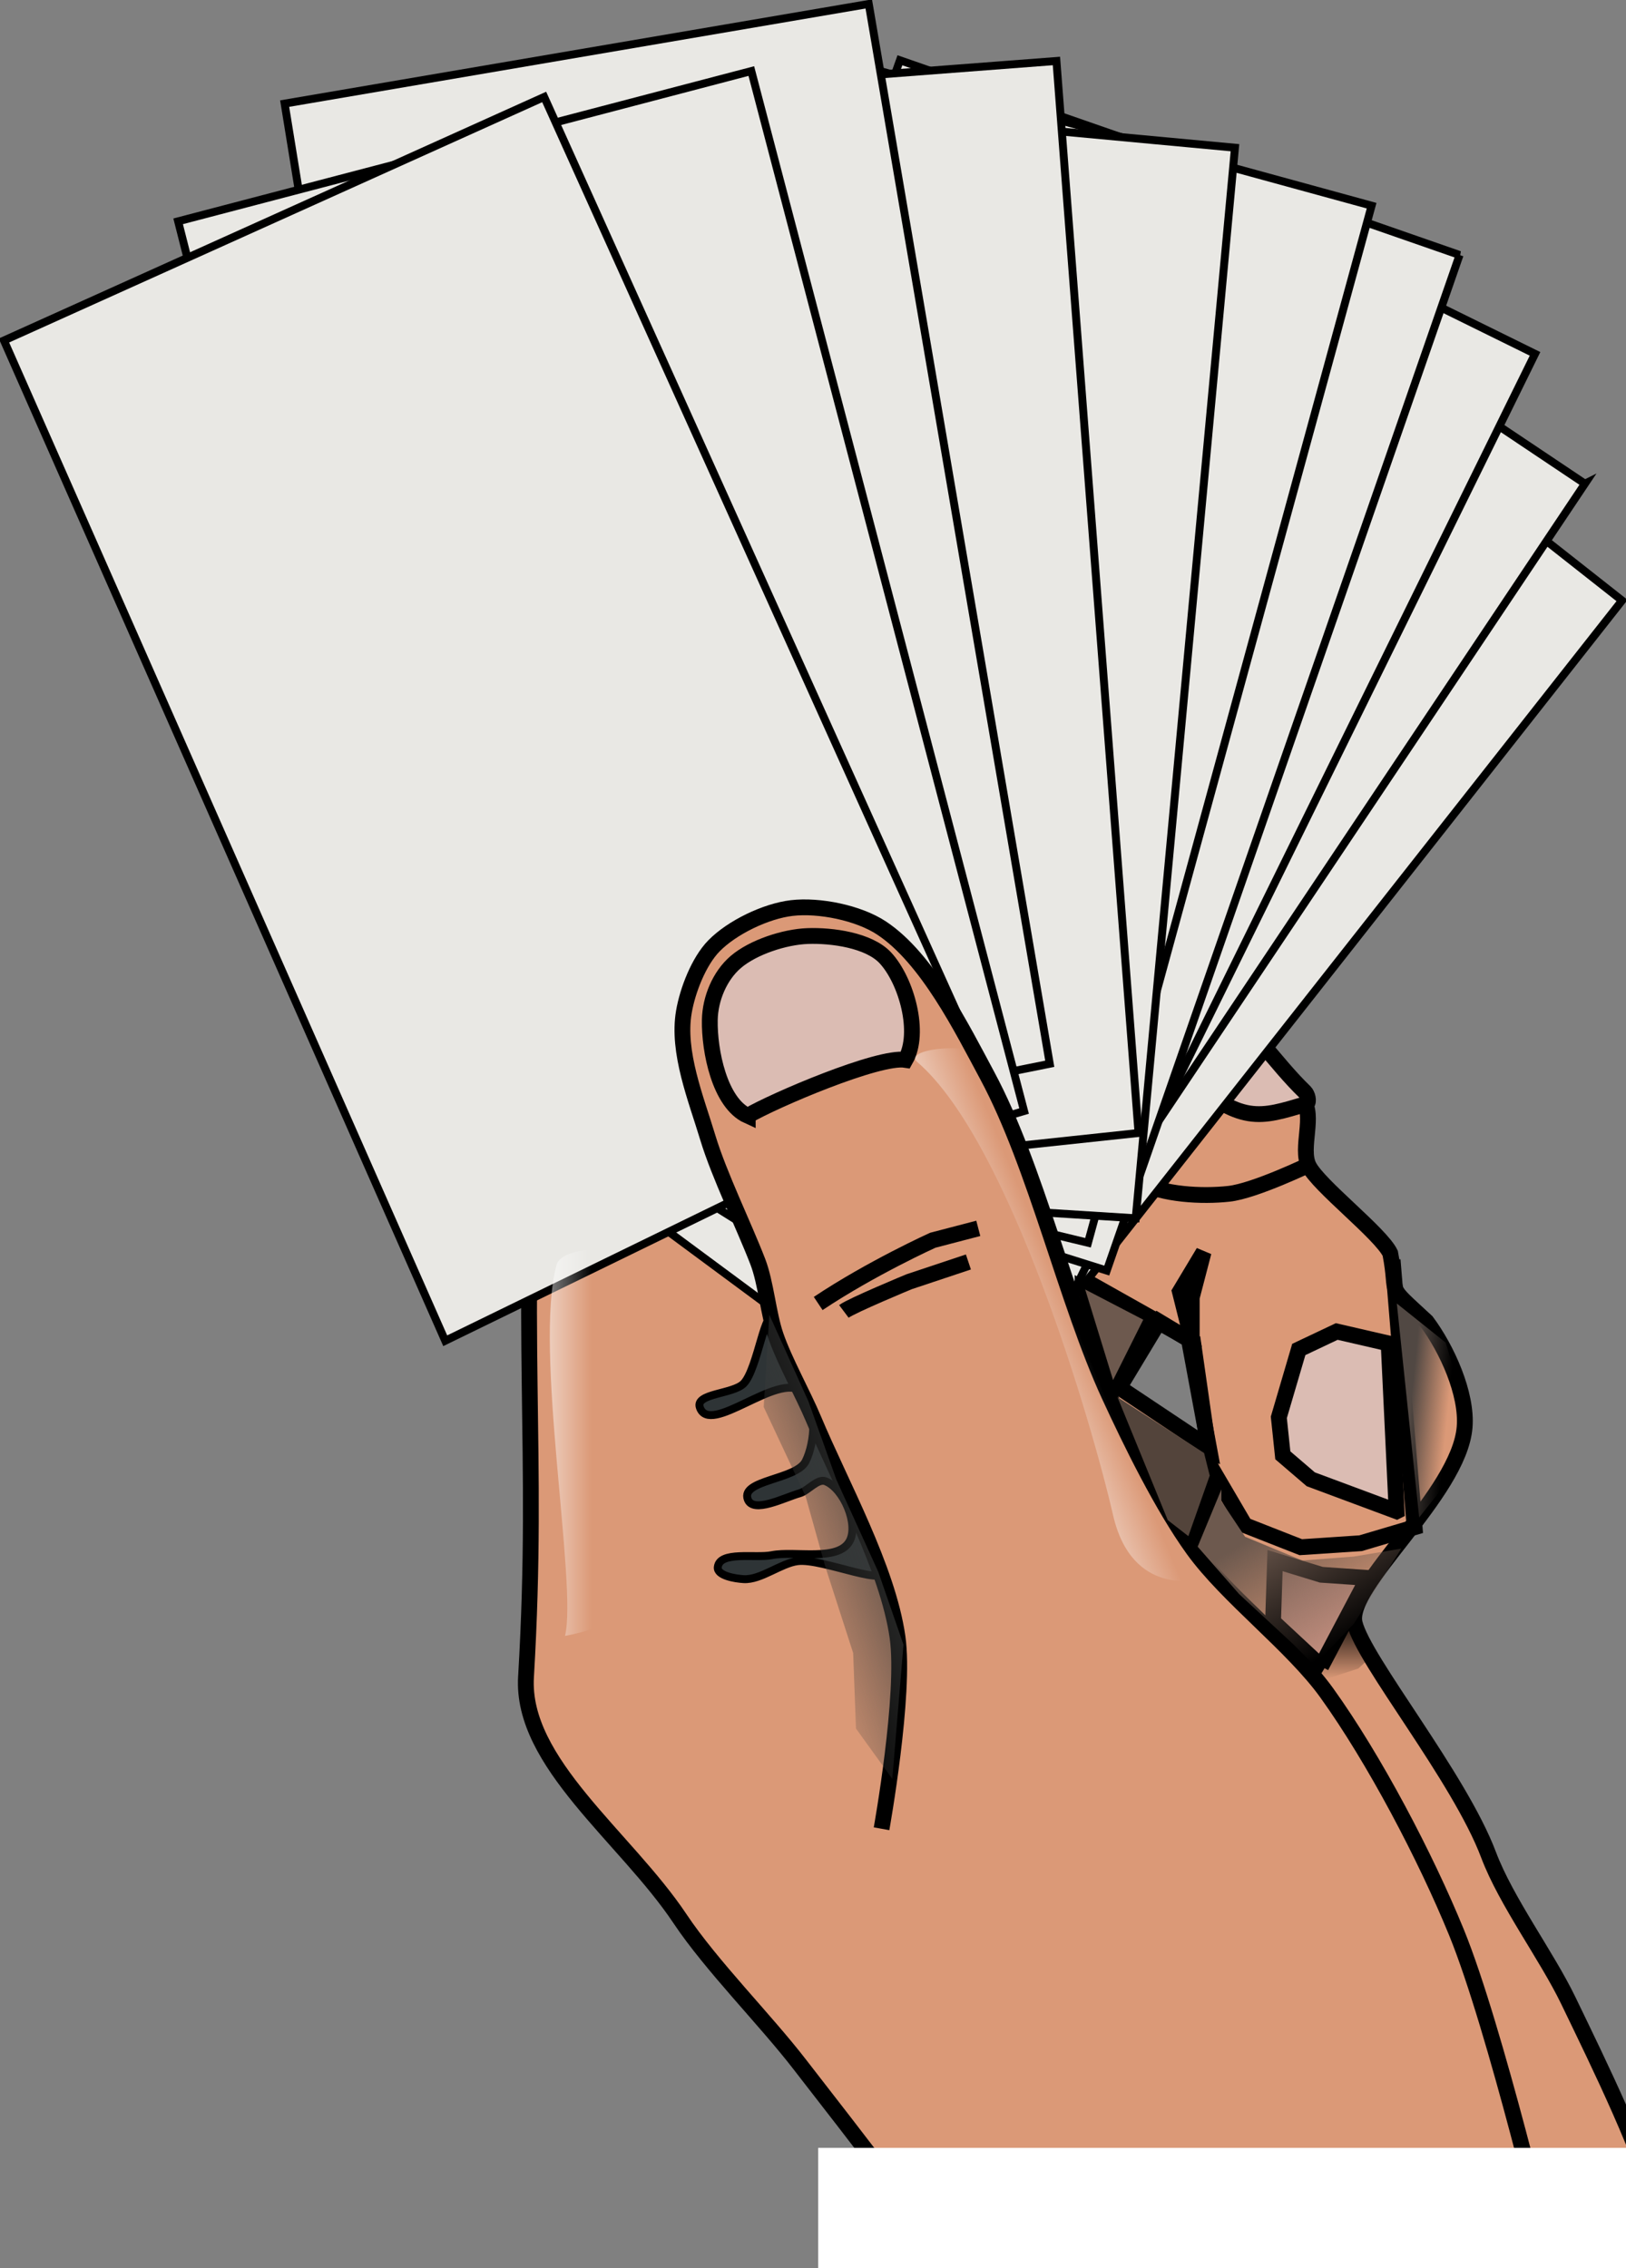 <?xml version="1.0" encoding="UTF-8" standalone="no"?>
<!-- Created with Inkscape (http://www.inkscape.org/) -->

<svg
   xmlns:dc="http://purl.org/dc/elements/1.1/"
   xmlns:cc="http://creativecommons.org/ns#"
   xmlns:rdf="http://www.w3.org/1999/02/22-rdf-syntax-ns#"
   xmlns:svg="http://www.w3.org/2000/svg"
   xmlns="http://www.w3.org/2000/svg"
   xmlns:xlink="http://www.w3.org/1999/xlink"
   xmlns:sodipodi="http://sodipodi.sourceforge.net/DTD/sodipodi-0.dtd"
   xmlns:inkscape="http://www.inkscape.org/namespaces/inkscape"
   version="1.0"
   width="385.76"
   height="537.919"
   id="svg5655"
   inkscape:version="0.47pre4 r22446"
   sodipodi:docname="hand-limit-3.svg">
  <rect width="100%" height="100%" fill="#808080" stroke="none"/>
  <sodipodi:namedview
     pagecolor="#ffffff"
     bordercolor="#666666"
     borderopacity="1"
     objecttolerance="10"
     gridtolerance="10"
     guidetolerance="10"
     inkscape:pageopacity="0"
     inkscape:pageshadow="2"
     inkscape:window-width="930"
     inkscape:window-height="700"
     id="namedview112"
     showgrid="false"
     inkscape:zoom="0.472"
     inkscape:cx="218.79773"
     inkscape:cy="276.38677"
     inkscape:window-x="169"
     inkscape:window-y="92"
     inkscape:window-maximized="0"
     inkscape:current-layer="svg5655" />
  <defs
     id="defs5657">
    <inkscape:perspective
       sodipodi:type="inkscape:persp3d"
       inkscape:vp_x="0 : 250 : 1"
       inkscape:vp_y="0 : 1000 : 0"
       inkscape:vp_z="362.95001 : 250 : 1"
       inkscape:persp3d-origin="181.47501 : 166.66667 : 1"
       id="perspective116" />
    <linearGradient
       id="linearGradient6706">
      <stop
         id="stop6708"
         style="stop-color:#ffffff;stop-opacity:1"
         offset="0" />
      <stop
         id="stop6710"
         style="stop-color:#ffffff;stop-opacity:0"
         offset="1" />
    </linearGradient>
    <linearGradient
       id="linearGradient6682">
      <stop
         id="stop6684"
         style="stop-color:#555753;stop-opacity:1"
         offset="0" />
      <stop
         id="stop6686"
         style="stop-color:#555753;stop-opacity:0"
         offset="1" />
    </linearGradient>
    <linearGradient
       id="linearGradient6670">
      <stop
         id="stop6672"
         style="stop-color:#ffffff;stop-opacity:1"
         offset="0" />
      <stop
         id="stop6674"
         style="stop-color:#ffffff;stop-opacity:0"
         offset="1" />
    </linearGradient>
    <linearGradient
       id="linearGradient6660">
      <stop
         id="stop6662"
         style="stop-color:#ffffff;stop-opacity:1"
         offset="0" />
      <stop
         id="stop6664"
         style="stop-color:#ffffff;stop-opacity:0"
         offset="1" />
    </linearGradient>
    <linearGradient
       id="linearGradient9895">
      <stop
         id="stop9897"
         style="stop-color:#796052;stop-opacity:1"
         offset="0" />
      <stop
         id="stop9899"
         style="stop-color:#796052;stop-opacity:0"
         offset="1" />
    </linearGradient>
    <linearGradient
       id="linearGradient6445">
      <stop
         id="stop6447"
         style="stop-color:#6d594e;stop-opacity:1"
         offset="0" />
      <stop
         id="stop6449"
         style="stop-color:#6d594e;stop-opacity:0"
         offset="1" />
    </linearGradient>
    <linearGradient
       id="linearGradient6375">
      <stop
         id="stop6377"
         style="stop-color:#514843;stop-opacity:1"
         offset="0" />
      <stop
         id="stop6379"
         style="stop-color:#514843;stop-opacity:0"
         offset="1" />
    </linearGradient>
    <linearGradient
       id="linearGradient6361">
      <stop
         id="stop6363"
         style="stop-color:#3a3b3a;stop-opacity:1"
         offset="0" />
      <stop
         id="stop6365"
         style="stop-color:#3a3b3a;stop-opacity:0"
         offset="1" />
    </linearGradient>
    <linearGradient
       id="linearGradient6329">
      <stop
         id="stop6331"
         style="stop-color:#000000;stop-opacity:1"
         offset="0" />
      <stop
         id="stop6333"
         style="stop-color:#000000;stop-opacity:0"
         offset="1" />
    </linearGradient>
    <linearGradient
       id="linearGradient6319">
      <stop
         id="stop6321"
         style="stop-color:#363939;stop-opacity:1"
         offset="0" />
      <stop
         id="stop6323"
         style="stop-color:#363939;stop-opacity:0"
         offset="1" />
    </linearGradient>
    <linearGradient
       id="linearGradient6301">
      <stop
         id="stop6303"
         style="stop-color:#3b3c3b;stop-opacity:1"
         offset="0" />
      <stop
         id="stop6305"
         style="stop-color:#3b3c3b;stop-opacity:0"
         offset="1" />
    </linearGradient>
    <linearGradient
       id="linearGradient6267">
      <stop
         id="stop6269"
         style="stop-color:#2e3436;stop-opacity:1"
         offset="0" />
      <stop
         id="stop6271"
         style="stop-color:#2e3436;stop-opacity:0"
         offset="1" />
    </linearGradient>
    <radialGradient
       cx="272.461"
       cy="353.099"
       r="114.07"
       fx="272.461"
       fy="353.099"
       id="radialGradient6423"
       xlink:href="#linearGradient6267"
       gradientUnits="userSpaceOnUse"
       gradientTransform="matrix(0.092,-0.141,0.574,0.374,119.506,578.748)" />
    <linearGradient
       x1="288.5"
       y1="365.362"
       x2="297.75"
       y2="365.362"
       id="linearGradient6429"
       xlink:href="#linearGradient6329"
       gradientUnits="userSpaceOnUse"
       gradientTransform="matrix(0,1.673,1.817,0,-245.306,-117.971)" />
    <linearGradient
       x1="301.228"
       y1="256.867"
       x2="309.006"
       y2="234.947"
       id="linearGradient6431"
       xlink:href="#linearGradient6361"
       gradientUnits="userSpaceOnUse"
       gradientTransform="matrix(0,1.876,1.876,0,-159.526,-221.566)" />
    <linearGradient
       x1="260.953"
       y1="373.716"
       x2="261.422"
       y2="378.489"
       id="linearGradient6433"
       xlink:href="#linearGradient6375"
       gradientUnits="userSpaceOnUse"
       gradientTransform="matrix(0,1.876,1.876,0,-266.293,-176.14)" />
    <linearGradient
       x1="244"
       y1="625.737"
       x2="259"
       y2="634.737"
       id="linearGradient6451"
       xlink:href="#linearGradient6445"
       gradientUnits="userSpaceOnUse"
       gradientTransform="matrix(0,1.876,1.876,0,-776.671,-111.292)" />
    <linearGradient
       x1="202.233"
       y1="323.335"
       x2="188.798"
       y2="324.749"
       id="linearGradient6135"
       xlink:href="#linearGradient6301"
       gradientUnits="userSpaceOnUse"
       gradientTransform="matrix(-1.876,0,0,1.876,803.908,51.635)" />
    <linearGradient
       x1="220.971"
       y1="321.921"
       x2="217.082"
       y2="338.715"
       id="linearGradient6137"
       xlink:href="#linearGradient6319"
       gradientUnits="userSpaceOnUse"
       gradientTransform="matrix(-1.876,0,0,1.876,803.079,54.951)" />
    <linearGradient
       x1="288.5"
       y1="365.362"
       x2="297.75"
       y2="365.362"
       id="linearGradient6139"
       xlink:href="#linearGradient6329"
       gradientUnits="userSpaceOnUse"
       gradientTransform="matrix(-1.673,0,0,1.817,747.065,75.275)" />
    <linearGradient
       x1="301.228"
       y1="256.867"
       x2="309.006"
       y2="234.947"
       id="linearGradient6141"
       xlink:href="#linearGradient6361"
       gradientUnits="userSpaceOnUse"
       gradientTransform="matrix(-1.876,0,0,1.876,850.66,161.056)" />
    <linearGradient
       x1="260.953"
       y1="373.716"
       x2="261.422"
       y2="378.489"
       id="linearGradient6143"
       xlink:href="#linearGradient6375"
       gradientUnits="userSpaceOnUse"
       gradientTransform="matrix(-1.876,0,0,1.876,805.234,54.288)" />
    <linearGradient
       x1="210.364"
       y1="607.327"
       x2="218.408"
       y2="620.408"
       id="linearGradient6145"
       xlink:href="#linearGradient9895"
       gradientUnits="userSpaceOnUse"
       gradientTransform="matrix(-1.876,0,0,1.876,741.793,-456.559)" />
    <linearGradient
       x1="244"
       y1="625.737"
       x2="259"
       y2="634.737"
       id="linearGradient6147"
       xlink:href="#linearGradient6445"
       gradientUnits="userSpaceOnUse"
       gradientTransform="matrix(-1.876,0,0,1.876,740.386,-456.09)" />
    <radialGradient
       cx="168.268"
       cy="693.445"
       r="57.5"
       fx="168.268"
       fy="693.445"
       id="radialGradient6666"
       xlink:href="#linearGradient6660"
       gradientUnits="userSpaceOnUse"
       gradientTransform="matrix(1,0,0,0.67,0,235.224)" />
    <radialGradient
       cx="148.522"
       cy="647.451"
       r="92.522"
       fx="148.522"
       fy="647.451"
       id="radialGradient6678"
       xlink:href="#linearGradient6670"
       gradientUnits="userSpaceOnUse"
       gradientTransform="matrix(0.894,0.447,-0.692,1.382,463.558,-314.105)" />
    <radialGradient
       cx="227.64"
       cy="707.89"
       r="94.453"
       fx="227.64"
       fy="707.89"
       id="radialGradient6688"
       xlink:href="#linearGradient6682"
       gradientUnits="userSpaceOnUse"
       gradientTransform="matrix(1.328,0,0,0.378,-69.4,485.719)" />
    <radialGradient
       cx="148.522"
       cy="647.451"
       r="92.522"
       fx="148.522"
       fy="647.451"
       id="radialGradient6692"
       xlink:href="#linearGradient6670"
       gradientUnits="userSpaceOnUse"
       gradientTransform="matrix(0.894,0.447,-0.692,1.382,635.558,-420.105)" />
    <linearGradient
       x1="303.867"
       y1="549.756"
       x2="303.867"
       y2="559.678"
       id="linearGradient6712"
       xlink:href="#linearGradient6706"
       gradientUnits="userSpaceOnUse" />
    <linearGradient
       x1="321.191"
       y1="583.698"
       x2="326.141"
       y2="571.699"
       id="linearGradient6716"
       xlink:href="#linearGradient6706"
       gradientUnits="userSpaceOnUse"
       gradientTransform="matrix(1,0,0,-1,13.435,1243.1)" />
    <linearGradient
       x1="202.233"
       y1="323.335"
       x2="188.798"
       y2="324.749"
       id="linearGradient6770"
       xlink:href="#linearGradient6301"
       gradientUnits="userSpaceOnUse"
       gradientTransform="matrix(-1.876,0,0,1.876,986.695,522.401)" />
    <linearGradient
       x1="220.971"
       y1="321.921"
       x2="217.082"
       y2="338.715"
       id="linearGradient6772"
       xlink:href="#linearGradient6319"
       gradientUnits="userSpaceOnUse"
       gradientTransform="matrix(-1.876,0,0,1.876,985.866,525.717)" />
    <linearGradient
       x1="288.5"
       y1="365.362"
       x2="297.75"
       y2="365.362"
       id="linearGradient6774"
       xlink:href="#linearGradient6329"
       gradientUnits="userSpaceOnUse"
       gradientTransform="matrix(-1.673,0,0,1.817,929.852,546.04)" />
    <linearGradient
       x1="301.228"
       y1="256.867"
       x2="309.006"
       y2="234.947"
       id="linearGradient6776"
       xlink:href="#linearGradient6361"
       gradientUnits="userSpaceOnUse"
       gradientTransform="matrix(-1.876,0,0,1.876,1033.447,631.821)" />
    <linearGradient
       x1="260.953"
       y1="373.716"
       x2="261.422"
       y2="378.489"
       id="linearGradient6778"
       xlink:href="#linearGradient6375"
       gradientUnits="userSpaceOnUse"
       gradientTransform="matrix(-1.876,0,0,1.876,988.021,525.053)" />
    <linearGradient
       x1="210.364"
       y1="607.327"
       x2="218.408"
       y2="620.408"
       id="linearGradient6780"
       xlink:href="#linearGradient9895"
       gradientUnits="userSpaceOnUse"
       gradientTransform="matrix(-1.876,0,0,1.876,924.579,14.206)" />
    <linearGradient
       x1="244"
       y1="625.737"
       x2="259"
       y2="634.737"
       id="linearGradient6782"
       xlink:href="#linearGradient6445"
       gradientUnits="userSpaceOnUse"
       gradientTransform="matrix(-1.876,0,0,1.876,923.173,14.675)" />
    <clipPath
       id="clipPath">
      <path
         d="m 293.947,1259.144 c 0,0 55.24,-13.096 77.683,-22.263 17.954,-7.333 41.091,-19.475 56.842,-30.789 11.351,-8.154 22.766,-23.566 34.105,-31.737 10.112,-7.286 25.153,-14.678 36.473,-19.895 22.1,-10.183 54.352,-17.381 75.789,-28.895 11.395,-6.12 27.921,-14.314 35.052,-25.105 3.612,-5.465 5.504,-14.81 4.737,-21.316 -0.722,-6.122 -4.583,-14.173 -9,-18.474 -3.691,-3.594 -10.554,-6.237 -15.631,-7.105 -9.562,-1.635 -20.555,2.882 -29.842,5.684 -8.827,2.664 -20.766,8.522 -29.368,11.842 -5.048,1.948 -12.41,2.501 -17.526,4.263 -6.194,2.133 -13.852,6.471 -19.895,9 -15.313,6.408 -35.2,17.54 -51.631,19.895 -13.551,1.942 -45.473,-3.789 -45.473,-3.789"
         id="path6732"
         style="fill:#db9977;fill-opacity:1;fill-rule:evenodd;stroke:#000000;stroke-width:3.751;stroke-linecap:butt;stroke-linejoin:miter;stroke-miterlimit:4;stroke-opacity:1;stroke-dasharray:none" />
    </clipPath>
    <filter
       x="-0.5"
       y="-0.5"
       width="2"
       height="2"
       color-interpolation-filters="sRGB"
       id="filter">
      <feGaussianBlur
         id="feGaussianBlur6855"
         stdDeviation="5.0" />
    </filter>
    <clipPath
       id="clipPath7">
      <path
         d="m 432.273,1016.111 c 54.952,3.246 78.865,-1.896 152.516,2.872 28.482,1.844 53.94,46.715 58.732,74.851 3.288,19.302 11.669,38.103 17.526,59.201 1.551,5.587 -6.051,13.345 -11.371,15.65 -4.205,1.822 -10.896,-0.31 -15.181,-1.934 -12.285,-4.656 -20.415,-22.604 -25.087,-27.432 -3.855,-3.984 3.501,13.822 0.469,18.464 -10.162,15.555 -26.699,31.139 -40.737,42.613 -3.646,2.98 -11.425,-0.672 -15.65,1.407 -4.692,2.308 -16.028,17.096 -20.75,19.343 -10.865,2.082 -6.825,-1.473 -16.178,8.616 -6.412,4.785 -17.114,9.695 -25.087,9.027 -15.914,-1.333 -37.542,-28.223 -46.423,-26.084 -8.915,2.147 -36.496,24.803 -54.981,31.769 -11.069,4.171 -23.928,13.795 -34.583,18.933 -15.547,7.497 -36.376,17.801 -53.046,22.274 -6.503,1.745 -15.529,2.015 -22.215,2.813 -14.055,1.678 -23.997,0.277 -46.892,5.217 1.671,-24.035 2.987,-134.003 2.345,-149.233 12.163,-0.992 33.189,-13.551 46.423,-21.277 18.632,-10.877 41.182,-28.965 58.263,-42.144 10.631,-8.203 23.414,-20.973 34.583,-28.428 19.342,-12.911 36.981,-37.729 57.325,-36.517 z m 68.638,140.734 -14.185,21.277 25.556,-4.748 4.279,-7.092 -15.65,-9.437 z"
         id="path6718"
         style="fill:#db9977;fill-opacity:1;fill-rule:evenodd;stroke:#000000;stroke-width:3.751;stroke-linecap:butt;stroke-linejoin:miter;stroke-miterlimit:4;stroke-opacity:1;stroke-dasharray:none" />
    </clipPath>
    <filter
       x="-0.5"
       y="-0.5"
       width="2"
       height="2"
       color-interpolation-filters="sRGB"
       id="filtern">
      <feGaussianBlur
         stdDeviation="5.0"
         id="feGaussianBlur7186" />
    </filter>
    <radialGradient
       cx="148.522"
       cy="647.451"
       r="92.522"
       fx="148.522"
       fy="647.451"
       id="radialGradient7466"
       xlink:href="#linearGradient6670"
       gradientUnits="userSpaceOnUse"
       gradientTransform="matrix(0.894,0.447,-0.692,1.382,465.558,-210.105)" />
    <radialGradient
       cx="227.64"
       cy="707.89"
       r="94.453"
       fx="227.64"
       fy="707.89"
       id="radialGradient7468"
       xlink:href="#linearGradient6682"
       gradientUnits="userSpaceOnUse"
       gradientTransform="matrix(1.328,0,0,0.378,-75.4,593.719)" />
    <linearGradient
       x1="303.867"
       y1="549.756"
       x2="303.867"
       y2="559.678"
       id="linearGradient7470"
       xlink:href="#linearGradient6706"
       gradientUnits="userSpaceOnUse"
       gradientTransform="matrix(0,-1,1,0,-319.347,627.88)" />
    <linearGradient
       x1="321.191"
       y1="583.698"
       x2="326.141"
       y2="571.699"
       id="linearGradient7472"
       xlink:href="#linearGradient6706"
       gradientUnits="userSpaceOnUse"
       gradientTransform="matrix(0,-1,-1,0,923.754,614.445)" />
    <linearGradient
       x1="244"
       y1="625.737"
       x2="259"
       y2="634.737"
       id="linearGradient7474"
       xlink:href="#linearGradient6445"
       gradientUnits="userSpaceOnUse"
       gradientTransform="matrix(-1.876,0,0,1.876,747.173,-353.325)" />
    <linearGradient
       x1="210.364"
       y1="607.327"
       x2="218.408"
       y2="620.408"
       id="linearGradient7476"
       xlink:href="#linearGradient9895"
       gradientUnits="userSpaceOnUse"
       gradientTransform="matrix(-1.876,0,0,1.876,748.579,-353.794)" />
    <linearGradient
       x1="260.953"
       y1="373.716"
       x2="261.422"
       y2="378.489"
       id="linearGradient7478"
       xlink:href="#linearGradient6375"
       gradientUnits="userSpaceOnUse"
       gradientTransform="matrix(-1.876,0,0,1.876,812.021,157.053)" />
    <linearGradient
       x1="301.228"
       y1="256.867"
       x2="309.006"
       y2="234.947"
       id="linearGradient7480"
       xlink:href="#linearGradient6361"
       gradientUnits="userSpaceOnUse"
       gradientTransform="matrix(-1.876,0,0,1.876,857.447,263.821)" />
    <linearGradient
       x1="288.5"
       y1="365.362"
       x2="297.75"
       y2="365.362"
       id="linearGradient7482"
       xlink:href="#linearGradient6329"
       gradientUnits="userSpaceOnUse"
       gradientTransform="matrix(-1.673,0,0,1.817,753.852,178.04)" />
    <linearGradient
       x1="220.971"
       y1="321.921"
       x2="217.082"
       y2="338.715"
       id="linearGradient7484"
       xlink:href="#linearGradient6319"
       gradientUnits="userSpaceOnUse"
       gradientTransform="matrix(-1.876,0,0,1.876,809.866,157.717)" />
    <linearGradient
       x1="202.233"
       y1="323.335"
       x2="188.798"
       y2="324.749"
       id="linearGradient7486"
       xlink:href="#linearGradient6301"
       gradientUnits="userSpaceOnUse"
       gradientTransform="matrix(-1.876,0,0,1.876,810.695,154.401)" />
    <linearGradient
       inkscape:collect="always"
       xlink:href="#linearGradient6706"
       id="linearGradient2921"
       gradientUnits="userSpaceOnUse"
       gradientTransform="matrix(0,-1,-1,0,823.782,632.556)"
       x1="321.191"
       y1="583.698"
       x2="326.141"
       y2="571.699" />
    <linearGradient
       inkscape:collect="always"
       xlink:href="#linearGradient6706"
       id="linearGradient2924"
       gradientUnits="userSpaceOnUse"
       gradientTransform="matrix(0,-1,1,0,-419.318,645.991)"
       x1="303.867"
       y1="549.756"
       x2="303.867"
       y2="559.678" />
    <linearGradient
       inkscape:collect="always"
       xlink:href="#linearGradient6445"
       id="linearGradient2927"
       gradientUnits="userSpaceOnUse"
       gradientTransform="matrix(0,1.876,1.876,0,-876.643,-93.182)"
       x1="244"
       y1="625.737"
       x2="259"
       y2="634.737" />
    <linearGradient
       inkscape:collect="always"
       xlink:href="#linearGradient6375"
       id="linearGradient2935"
       gradientUnits="userSpaceOnUse"
       gradientTransform="matrix(0,1.876,1.876,0,-366.265,-158.03)"
       x1="260.953"
       y1="373.716"
       x2="261.422"
       y2="378.489" />
    <linearGradient
       inkscape:collect="always"
       xlink:href="#linearGradient6361"
       id="linearGradient2938"
       gradientUnits="userSpaceOnUse"
       gradientTransform="matrix(0,1.876,1.876,0,-259.497,-203.456)"
       x1="301.228"
       y1="256.867"
       x2="309.006"
       y2="234.947" />
    <linearGradient
       inkscape:collect="always"
       xlink:href="#linearGradient6329"
       id="linearGradient2942"
       gradientUnits="userSpaceOnUse"
       gradientTransform="matrix(0,1.673,1.817,0,-345.278,-99.861)"
       x1="288.5"
       y1="365.362"
       x2="297.75"
       y2="365.362" />
    <inkscape:perspective
       id="perspective2967"
       inkscape:persp3d-origin="0.5 : 0.33333333 : 1"
       inkscape:vp_z="1 : 0.5 : 1"
       inkscape:vp_y="0 : 1000 : 0"
       inkscape:vp_x="0 : 0.5 : 1"
       sodipodi:type="inkscape:persp3d" />
    <inkscape:perspective
       id="perspective2989"
       inkscape:persp3d-origin="0.5 : 0.33333333 : 1"
       inkscape:vp_z="1 : 0.5 : 1"
       inkscape:vp_y="0 : 1000 : 0"
       inkscape:vp_x="0 : 0.5 : 1"
       sodipodi:type="inkscape:persp3d" />
    <inkscape:perspective
       id="perspective2989-9"
       inkscape:persp3d-origin="0.5 : 0.33333333 : 1"
       inkscape:vp_z="1 : 0.5 : 1"
       inkscape:vp_y="0 : 1000 : 0"
       inkscape:vp_x="0 : 0.5 : 1"
       sodipodi:type="inkscape:persp3d" />
    <inkscape:perspective
       id="perspective2989-5"
       inkscape:persp3d-origin="0.5 : 0.33333333 : 1"
       inkscape:vp_z="1 : 0.5 : 1"
       inkscape:vp_y="0 : 1000 : 0"
       inkscape:vp_x="0 : 0.5 : 1"
       sodipodi:type="inkscape:persp3d" />
    <inkscape:perspective
       id="perspective2989-1"
       inkscape:persp3d-origin="0.5 : 0.33333333 : 1"
       inkscape:vp_z="1 : 0.5 : 1"
       inkscape:vp_y="0 : 1000 : 0"
       inkscape:vp_x="0 : 0.5 : 1"
       sodipodi:type="inkscape:persp3d" />
    <inkscape:perspective
       id="perspective2989-4"
       inkscape:persp3d-origin="0.5 : 0.33333333 : 1"
       inkscape:vp_z="1 : 0.5 : 1"
       inkscape:vp_y="0 : 1000 : 0"
       inkscape:vp_x="0 : 0.5 : 1"
       sodipodi:type="inkscape:persp3d" />
    <inkscape:perspective
       id="perspective2989-90"
       inkscape:persp3d-origin="0.5 : 0.33333333 : 1"
       inkscape:vp_z="1 : 0.5 : 1"
       inkscape:vp_y="0 : 1000 : 0"
       inkscape:vp_x="0 : 0.5 : 1"
       sodipodi:type="inkscape:persp3d" />
  </defs>
  <path
     style="fill:#db9977;fill-opacity:1;fill-rule:evenodd;stroke:#000000;stroke-width:3.751;stroke-linecap:butt;stroke-linejoin:miter;stroke-miterlimit:4;stroke-opacity:1;stroke-dasharray:none"
     id="path6383"
     d="m 124.793,397.718 c 3.246,-54.952 -1.896,-78.865 2.872,-152.516 1.844,-28.482 46.715,-53.94 74.851,-58.732 19.303,-3.288 38.103,-11.669 59.201,-17.526 5.587,-1.551 13.345,6.051 15.65,11.371 1.822,4.205 -0.31,10.896 -1.934,15.181 -4.656,12.285 -22.604,20.415 -27.432,25.087 -3.984,3.855 13.822,-3.501 18.464,-0.469 15.555,10.162 31.139,26.699 42.613,40.737 2.98,3.646 -0.672,11.425 1.407,15.65 2.308,4.692 17.096,16.028 19.343,20.75 2.082,10.865 -1.473,6.825 8.616,16.178 4.785,6.412 9.695,17.114 9.027,25.087 -1.334,15.914 -28.223,37.542 -26.084,46.423 2.147,8.915 24.803,36.496 31.769,54.981 4.172,11.069 13.795,23.928 18.933,34.583 7.497,15.547 17.801,36.376 22.274,53.046 1.745,6.503 2.015,15.529 2.814,22.215 1.678,14.055 0.277,23.997 5.217,46.892 -24.035,-1.671 -134.003,-2.987 -149.234,-2.345 -0.992,-12.163 -13.551,-33.189 -21.277,-46.423 -10.877,-18.632 -28.965,-41.182 -42.144,-58.263 -8.203,-10.631 -20.973,-23.414 -28.428,-34.583 -12.911,-19.342 -37.729,-36.981 -36.517,-57.325 z m 140.734,-68.638 21.277,14.185 -4.748,-25.556 -7.092,-4.279 -9.437,15.65 z" />
  <path
     style="fill:#dbbcb3;fill-opacity:1;fill-rule:evenodd;stroke:#000000;stroke-width:3.751;stroke-linecap:butt;stroke-linejoin:miter;stroke-miterlimit:4;stroke-opacity:1;stroke-dasharray:none"
     id="path6385"
     d="m 287.277,234.812 c -2.02,-1.763 -7.898,4.162 -8.986,6.612 -1.64,3.694 -0.301,10.228 2.368,13.263 13.97,12.172 18.085,10.438 29.368,7.105 0.606,-0.617 0.149,-2.243 -0.474,-2.842 -6.964,-6.706 -13.046,-16.08 -22.277,-24.139 z" />
  <path
     style="fill:#dbbcb3;fill-opacity:1;fill-rule:evenodd;stroke:#000000;stroke-width:3.751;stroke-linecap:butt;stroke-linejoin:miter;stroke-miterlimit:4;stroke-opacity:1;stroke-dasharray:none"
     id="path6387"
     d="m 331.343,358.423 -1.895,-39.789 -12.316,-2.842 -9,4.263 -4.737,16.105 0.947,9 6.632,5.684 20.368,7.579 z" />
  <path
     style="fill:none;stroke:#000000;stroke-width:3.751;stroke-linecap:butt;stroke-linejoin:miter;stroke-miterlimit:4;stroke-opacity:1;stroke-dasharray:none"
     id="path6389"
     d="m 250.576,243.442 c 0,0 -3.151,13.064 5.921,20.747 4.846,4.104 8.159,13.069 13.737,16.105 5.666,3.085 14.902,3.541 21.316,2.842 6.157,-0.671 19.397,-7.072 19.397,-7.072" />
  <path
     style="fill:none;stroke:#000000;stroke-width:3.751;stroke-linecap:butt;stroke-linejoin:miter;stroke-miterlimit:4;stroke-opacity:1;stroke-dasharray:none"
     id="path6391"
     d="m 252.713,301.108 30.316,17.052 4.263,29.842 8.053,13.737 13.263,5.21 14.21,-0.947 12.789,-3.789 -5.215,-63.392" />
  <path
     style="fill:#2e3436;fill-rule:evenodd;stroke:#000000;stroke-width:1.876px;stroke-linecap:butt;stroke-linejoin:miter;stroke-opacity:1"
     id="path6395"
     d="m 183.555,313.423 c -1.893,-4.513 -3.73,11.14 -7.105,14.684 -2.456,2.579 -11.566,2.312 -10.421,5.684 2.36,6.946 18.449,-8.397 24.158,-3.789 3.877,3.129 3.19,12.13 0.947,16.579 -2.217,4.4 -15.414,4.368 -13.737,9 1.266,3.497 8.735,-0.416 12.316,-1.421 1.959,-0.55 4.268,-3.595 6.158,-2.842 4.266,1.699 7.911,10.195 5.684,14.21 -2.731,4.924 -12.953,2.207 -18.474,3.316 -3.853,0.774 -12.37,-1.066 -12.789,2.842 -0.217,2.023 4.126,2.73 6.158,2.842 4.038,0.224 8.777,-3.755 12.789,-4.263 6.077,-0.77 22.857,7.018 20.368,1.421 -8.453,-19.009 -20.171,-44.237 -26.052,-58.263 z" />
  <path
     style="fill:none;stroke:#000000;stroke-width:3.751;stroke-linecap:butt;stroke-linejoin:miter;stroke-miterlimit:4;stroke-opacity:1;stroke-dasharray:none"
     id="path6393"
     d="m 246.555,222.003 -15.158,3.316" />
  <path
     style="fill:none;stroke:#000000;stroke-width:3.751;stroke-linecap:butt;stroke-linejoin:miter;stroke-miterlimit:4;stroke-opacity:1;stroke-dasharray:none"
     id="path9903"
     d="m 251.592,258.871 -9.118,1.658" />
  <path
     style="fill:#e9e8e4;fill-opacity:1;fill-rule:evenodd;stroke:#000000;stroke-width:1.876px;stroke-linecap:butt;stroke-linejoin:miter;stroke-opacity:1"
     id="path6399-24"
     d="M 384.822,142.424 274.381,55.447 112.358,257.901 227.106,342.799 384.822,142.424 z"
     inkscape:transform-center-x="-103.21669"
     inkscape:transform-center-y="26.573326" />
  <path
     style="fill:#e9e8e4;fill-opacity:1;fill-rule:evenodd;stroke:#000000;stroke-width:1.876px;stroke-linecap:butt;stroke-linejoin:miter;stroke-opacity:1"
     id="path6399-63"
     d="M 376.012,114.719 259.192,36.517 113.266,250.864 l 120.953,75.795 141.794,-211.941 z" />
  <path
     style="fill:#e9e8e4;fill-opacity:1;fill-rule:evenodd;stroke:#000000;stroke-width:1.876px;stroke-linecap:butt;stroke-linejoin:miter;stroke-opacity:1"
     id="path6399-75"
     d="M 364.176,83.924 238.063,21.812 121.68,253.532 251.572,312.714 364.176,83.924 z"
     inkscape:transform-center-x="-129.33382"
     inkscape:transform-center-y="26.493244" />
  <path
     style="fill:#e9e8e4;fill-opacity:1;fill-rule:evenodd;stroke:#000000;stroke-width:1.876px;stroke-linecap:butt;stroke-linejoin:miter;stroke-opacity:1"
     id="path6399-84"
     d="M 346.277,60.476 213.5,14.294 126.403,258.534 l 136.168,42.811 83.706,-240.869 z" />
  <path
     style="fill:#e9e8e4;fill-opacity:1;fill-rule:evenodd;stroke:#000000;stroke-width:1.876px;stroke-linecap:butt;stroke-linejoin:miter;stroke-opacity:1"
     id="path6399-2-8"
     d="M 325.407,48.783 189.82,11.653 119.379,261.207 258.122,294.745 325.407,48.783 z" />
  <path
     style="fill:#e9e8e4;fill-opacity:1;fill-rule:evenodd;stroke:#000000;stroke-width:1.876px;stroke-linecap:butt;stroke-linejoin:miter;stroke-opacity:1"
     id="path6399-2"
     d="M 292.989,35.032 153.015,22.01 126.979,280.005 269.438,288.941 292.989,35.032 z" />
  <path
     style="fill:#e9e8e4;fill-opacity:1;fill-rule:evenodd;stroke:#000000;stroke-width:1.876px;stroke-linecap:butt;stroke-linejoin:miter;stroke-opacity:1"
     id="path6399-8"
     d="M 250.632,14.461 110.461,25.161 128.176,283.86 270.11,268.714 250.632,14.461 z" />
  <path
     style="fill:#e9e8e4;fill-opacity:1;fill-rule:evenodd;stroke:#000000;stroke-width:1.876px;stroke-linecap:butt;stroke-linejoin:miter;stroke-opacity:1"
     id="path6399-6"
     d="M 206.109,0.938 67.531,24.573 109.127,280.52 249.049,252.295 206.109,0.938 z" />
  <path
     style="fill:#e9e8e4;fill-opacity:1;fill-rule:evenodd;stroke:#000000;stroke-width:1.876px;stroke-linecap:butt;stroke-linejoin:miter;stroke-opacity:1"
     id="path6399"
     d="M 178.247,16.853 42.261,52.491 106.034,303.832 242.958,263.505 178.247,16.853 z" />
  <path
     style="fill:#e9e8e4;fill-opacity:1;fill-rule:evenodd;stroke:#000000;stroke-width:1.876px;stroke-linecap:butt;stroke-linejoin:miter;stroke-opacity:1"
     id="path6399-7"
     d="M 129.103,22.997 0.938,80.756 105.627,317.989 233.937,255.449 129.103,22.997 z" />
  <path
     style="fill:#db9977;fill-opacity:1;fill-rule:evenodd;stroke:#000000;stroke-width:3.751;stroke-linecap:butt;stroke-linejoin:miter;stroke-miterlimit:4;stroke-opacity:1;stroke-dasharray:none"
     id="path6403"
     d="m 367.826,536.043 c 0,0 -13.096,-55.24 -22.263,-77.683 -7.333,-17.954 -19.475,-41.091 -30.789,-56.842 -8.154,-11.351 -23.566,-22.766 -31.737,-34.105 -7.286,-10.112 -14.678,-25.153 -19.895,-36.473 -10.183,-22.1 -17.381,-54.352 -28.894,-75.789 -6.12,-11.395 -14.314,-27.921 -25.105,-35.052 -5.465,-3.612 -14.81,-5.504 -21.316,-4.737 -6.122,0.722 -14.173,4.583 -18.474,9 -3.593,3.691 -6.237,10.554 -7.105,15.631 -1.635,9.562 2.882,20.555 5.684,29.842 2.664,8.827 8.522,20.766 11.842,29.368 1.948,5.048 2.501,12.41 4.263,17.526 2.133,6.194 6.471,13.852 9,19.895 6.408,15.313 17.54,35.2 19.895,51.631 1.942,13.551 -3.789,45.473 -3.789,45.473" />
  <path
     style="fill:#dbbcb3;fill-opacity:1;fill-rule:evenodd;stroke:#000000;stroke-width:3.751;stroke-linecap:butt;stroke-linejoin:miter;stroke-miterlimit:4;stroke-opacity:1;stroke-dasharray:none"
     id="path6405"
     d="m 177.397,264.634 c 6.106,-3.598 31.047,-14.285 37.421,-13.263 3.659,-6.415 0.269,-18.728 -4.737,-24.158 -3.903,-4.234 -12.719,-5.417 -18.474,-5.21 -5.436,0.195 -12.92,2.621 -17.052,6.158 -3.817,3.267 -6.062,8.713 -6.158,13.737 -0.139,7.307 2.322,19.701 9,22.737 z" />
  <path
     style="fill:none;stroke:#000000;stroke-width:3.751;stroke-linecap:butt;stroke-linejoin:miter;stroke-miterlimit:4;stroke-opacity:1;stroke-dasharray:none"
     id="path6407"
     d="m 194.11,309.151 c 12.661,-8.441 27.197,-15.005 27.197,-15.005 l 10.785,-2.814" />
  <path
     style="fill:none;stroke:#000000;stroke-width:3.751;stroke-linecap:butt;stroke-linejoin:miter;stroke-miterlimit:4;stroke-opacity:1;stroke-dasharray:none"
     id="path6409"
     d="m 200.206,311.026 c 1.876,-1.407 15.474,-7.034 15.474,-7.034 l 14.068,-4.689" />
  <path
     style="fill:url(#linearGradient2942);fill-opacity:1;fill-rule:evenodd;stroke:none"
     id="path6415"
     d="m 320.879,382.771 -5.905,8.783 -3.634,3.764 3.18,2.928 7.723,-2.509 3.634,-3.346 -4.997,-7.11 0,-2.509 z" />
  <path
     style="fill:none;stroke:#000000;stroke-width:3.751;stroke-linecap:butt;stroke-linejoin:miter;stroke-miterlimit:4;stroke-opacity:1;stroke-dasharray:none"
     id="path6417"
     d="m 282.736,317.591 -2.814,-11.254 5.627,-9.378 -2.814,10.785 0,9.847 z" />
  <path
     style="fill:url(#linearGradient2938);fill-opacity:1;fill-rule:evenodd;stroke:none"
     id="path6419"
     d="m 182.513,311.813 9.284,20.558 6.632,18.568 9.947,21.884 5.968,17.242 -2.653,31.831 -8.621,-11.937 -0.663,-17.905 -6.632,-20.558 -4.642,-16.579 -9.947,-21.221 1.326,-21.884 z" />
  <path
     style="fill:url(#linearGradient2935);fill-opacity:1;fill-rule:evenodd;stroke:none"
     id="path6421"
     d="m 331.391,309.16 5.305,50.731 7.626,-9.616 2.984,-10.942 -0.332,-7.626 -3.979,-13.263 -11.605,-9.284 z" />
  <path
     style="fill:#6d594e;fill-opacity:1;fill-rule:evenodd;stroke:#000000;stroke-width:1.876px;stroke-linecap:butt;stroke-linejoin:miter;stroke-opacity:1"
     id="path6439"
     d="m 255.903,303.966 16.579,8.621 -8.621,17.242 -7.958,-25.863 z" />
  <path
     style="fill:#53443b;fill-opacity:1;fill-rule:evenodd;stroke:none"
     id="path6441"
     d="m 265.106,331.349 11.937,29.179 5.968,4.642 5.968,-7.295 -3.316,-13.263 -20.558,-13.263 z" />
  <path
     style="fill:none;stroke:#000000;stroke-width:3.751;stroke-linecap:butt;stroke-linejoin:miter;stroke-miterlimit:4;stroke-opacity:1;stroke-dasharray:none"
     id="path9881"
     d="m 288.832,350.416 -5.627,15.943" />
  <path
     style="fill:none;stroke:#000000;stroke-width:3.751;stroke-linecap:butt;stroke-linejoin:miter;stroke-miterlimit:4;stroke-opacity:1;stroke-dasharray:none"
     id="path9883"
     d="m 319.78,382.771 -8.441,14.068" />
  <path
     style="fill:#c28e7e;fill-opacity:1;fill-rule:evenodd;stroke:#000000;stroke-width:3.751;stroke-linecap:butt;stroke-linejoin:miter;stroke-miterlimit:4;stroke-opacity:1;stroke-dasharray:none"
     id="path9905"
     d="m 313.438,395.228 11.07,-20.986 -11.023,-0.755 -10.989,-3.363 -0.474,14.495 11.416,10.61 z" />
  <path
     style="fill:url(#linearGradient2927);fill-opacity:1;fill-rule:evenodd;stroke:none"
     id="path6443"
     d="m 289.769,353.229 -5.627,13.599 9.847,11.254 12.661,11.723 5.158,5.158 9.378,-9.847 11.254,-17.819 -11.254,1.876 -12.192,0.938 -13.599,-5.627 -5.627,-8.441 0,-2.814 z" />
  <path
     style="opacity:0.5;fill:url(#linearGradient2924);fill-opacity:1;fill-rule:evenodd;stroke:none"
     id="path6694"
     d="m 134.044,387.991 c 3,-12 -7.459,-68.117 -2,-88 1.43,-5.207 20.575,-4.747 18,0 -14.014,25.835 -2.545,59.371 -4,82 -0.258,4.017 -12,6 -12,6 z" />
  <path
     style="opacity:0.5;fill:url(#linearGradient2921);fill-opacity:1;fill-rule:evenodd;stroke:none"
     id="path6714"
     d="m 284.562,374.556 c -3,-12 -43.453,-102.765 -48.912,-122.648 -1.43,-5.207 -22.092,-3.523 -18,0 21.792,18.764 41.345,85.357 46.426,107.456 4.501,19.573 20.485,15.192 20.485,15.192 z" />
  <rect
     style="fill:#ffffff;stroke:none"
     id="rect2922"
     width="213.983"
     height="103.814"
     x="194.102"
     y="509.414" />
</svg>
